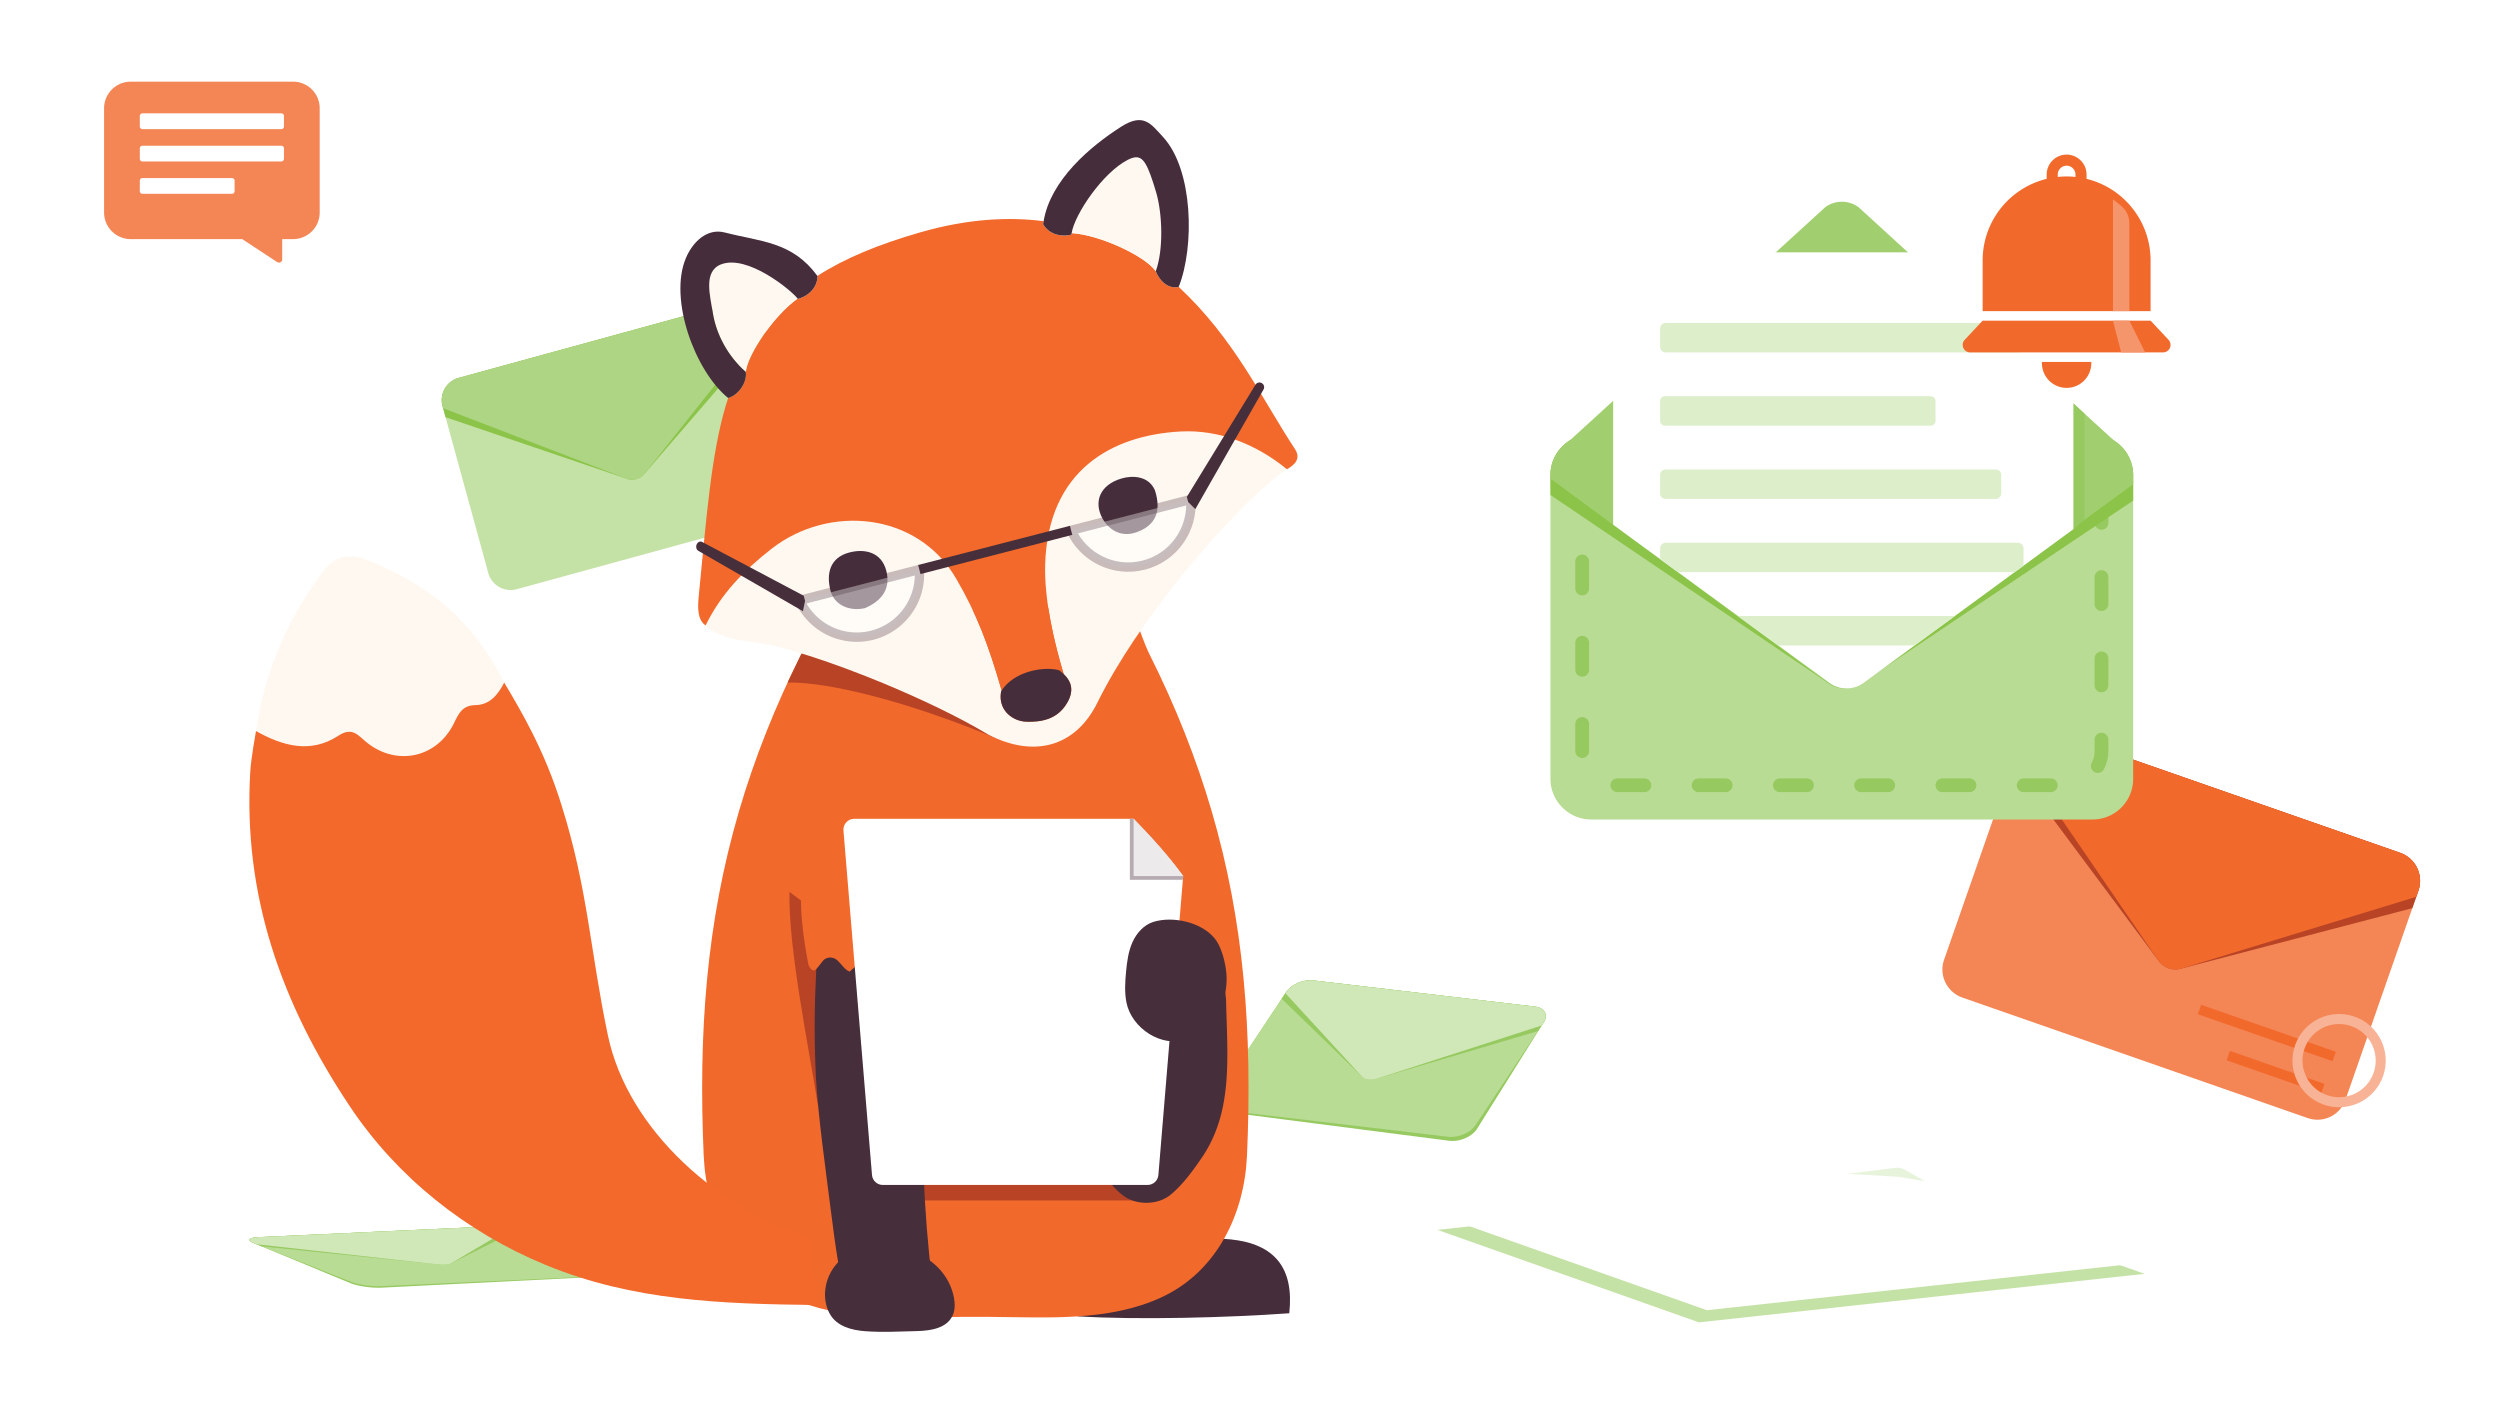 <?xml version="1.0" encoding="UTF-8" standalone="no"?>
<svg viewBox="0 0 267 150" xmlns="http://www.w3.org/2000/svg" xmlns:xlink="http://www.w3.org/1999/xlink" xml:space="preserve" style="fill-rule:evenodd;clip-rule:evenodd;stroke-linejoin:round;stroke-miterlimit:10">
  <defs>
    <path d="M0-1.241c1.323 2.907 4.574 4.539 7.774 3.712 3.2-.825 5.255-3.826 5.006-7.01L0-1.241Z" style="fill:#fff;fill-rule:nonzero" opacity=".3" id="reuse-0"/>
    <path d="M0-7.836A6.705 6.705 0 0 1-5.006-.825a6.704 6.704 0 0 1-7.773-3.713L0-7.836Z" style="fill:#fff;fill-rule:nonzero" opacity=".3" id="reuse-1"/>
    <path d="M0 1.682h-14.831a.282.282 0 0 1-.282-.282V.283c0-.156.126-.283.282-.283H0c.156 0 .282.127.282.283V1.4A.282.282 0 0 1 0 1.682" style="fill:#fff;fill-rule:nonzero" id="reuse-2"/>
  </defs>
  <path style="fill:none" d="M0 0h266v150H0z" transform="translate(.75)"/>
  <path d="M0-27.18 4.886-9.368a2.472 2.472 0 0 1-1.74 3.038l-29.377 8.058A2.479 2.479 0 0 1-29.276.003l-4.886-17.813a2.479 2.479 0 0 1 1.739-3.037l29.378-8.058A2.472 2.472 0 0 1 0-27.18" style="fill:#c5e2a6;fill-rule:nonzero" transform="translate(81.426 61.2)"/>
  <path d="m0-15.255.408 1.487-12.98 15.053a1.738 1.738 0 0 1-1.986.541l-19.286-6.553-.321-1.17a2.469 2.469 0 0 1 1.728-3.034l29.389-8.06A2.48 2.48 0 0 1 0-15.255" style="fill:#8cc44a;fill-rule:nonzero" transform="translate(81.429 49.286)"/>
  <path d="m0-15.255.143.521-12.715 16.019a1.738 1.738 0 0 1-1.986.541l-19.551-7.518-.056-.205a2.469 2.469 0 0 1 1.728-3.034l29.389-8.06A2.48 2.48 0 0 1 0-15.255" style="fill:#add583;fill-rule:nonzero" transform="translate(81.429 49.286)"/>
  <path d="m0-11.548-23.647-2.792c-1.06-.125-2.362.429-2.899 1.239l-7.279 10.972c-.537.81-.008 1.742 1.051 1.867l23.687 3.053c1.068.126 2.361-.429 2.899-1.239L.953-9.854c.538-.81.115-1.568-.953-1.694" style="fill:#96c960;fill-rule:nonzero" transform="translate(163.91 119.05)"/>
  <path d="M0-7.727-7.278 3.245c-.538.81-1.831 1.366-2.899 1.239l-23.648-2.792c-1.058-.125-1.49-.884-.953-1.694l7.278-10.972c.538-.81 1.84-1.364 2.899-1.239L-.953-9.421C.115-9.295.538-8.537 0-7.727" style="fill:#b9dc94;fill-rule:nonzero" transform="translate(164.863 116.923)"/>
  <path d="m0-1.578-.607.916-17.176 5.071c-.653.211-1.3.134-1.597-.19l-8.592-8.331.477-.72c.538-.81 1.831-1.366 2.89-1.241L-.948-3.279C.116-3.154.54-2.392 0-1.578" style="fill:#96c960;fill-rule:nonzero" transform="translate(164.858 110.781)"/>
  <path d="m0-1.578-.213.321-17.57 5.666c-.653.211-1.3.134-1.597-.19l-8.198-8.925.083-.126c.538-.81 1.831-1.366 2.89-1.241L-.948-3.279C.116-3.154.54-2.392 0-1.578" style="fill:#d0e7b8;fill-rule:nonzero" transform="translate(164.858 110.781)"/>
  <path d="m0-4.347 22.859-1.051c1.023-.047 2.482.161 3.249.467l10.378 4.13c.767.305.501.655-.522.703L13.139 1.051c-1.033.047-2.483-.162-3.249-.467L-.474-3.709c-.766-.305-.558-.591.474-.638" style="fill:#96c960;fill-rule:nonzero" transform="translate(27.577 136.475)"/>
  <path d="m0-2.908 10.378 4.13c.767.305 2.217.514 3.249.467L36.486.638C37.51.591 37.727.305 36.96 0L26.582-4.13c-.767-.305-2.226-.514-3.249-.467L.474-3.546c-1.032.048-1.24.333-.474.638" style="fill:#b9dc94;fill-rule:nonzero" transform="translate(27.103 135.674)"/>
  <path d="m0-.594.866.345L19.475 1.66c.712.079 1.337.05 1.543-.071l6.238-3.137-.681-.271c-.766-.305-2.217-.514-3.24-.466L.467-1.234C-.561-1.187-.77-.9 0-.594" style="fill:#96c960;fill-rule:nonzero" transform="translate(27.11 133.362)"/>
  <path d="m0-.594.304.121L19.475 1.66c.712.079 1.337.05 1.543-.071l5.676-3.36-.119-.048c-.766-.305-2.217-.514-3.24-.466L.467-1.234C-.561-1.187-.77-.9 0-.594" style="fill:#d0e7b8;fill-rule:nonzero" transform="translate(27.11 133.362)"/>
  <path d="M0-8.636c2.242.496 4.726.536 6.048.671 4.735.487 6.81 3.045 6.283 7.892C5.917.39-3.827.657-10.238.258c-.079-3.931 6.509-6.533 8.155-9.551.635.282 1.346.493 2.083.657" style="fill:#462d3b;fill-rule:nonzero" transform="translate(125.363 140.329)"/>
  <path d="M0-74.245c-.851 1.054-1.978 3.225-2.378 4.015-2.87 5.72-5.05 11.28-6.68 16.83-3.45 11.78-4.359 23.54-3.77 36.81.277 6.229 3.217 12.339 9.06 15.078C1.906 1.148 8.569.648 14.651.613h3.064c6.082.035 12.745.535 18.419-2.125 5.844-2.739 8.783-8.849 9.06-15.078.59-13.27-.32-25.03-3.77-36.81-1.63-5.55-3.81-11.11-6.68-16.83-.4-.79-1.693-4.133-1.723-5.163L0-74.245Z" style="fill:#f2692c;fill-rule:nonzero" transform="translate(87.984 140.031)"/>
  <path d="M-10.848-7.498c-.13 9.965-1.596 18.839-3.435 22.819l3.435-.131L-4.366-.381l-6.482-7.117" style="fill:#b84425;fill-rule:nonzero" transform="scale(1 -1) rotate(66.463 102.24 46.305)"/>
  <path d="M0-37.287h-28.635c-.649 0-1.137.598-1.058 1.293l3.998 35.06c.061.528.516.934 1.048.934H.341a1.06 1.06 0 0 0 1.048-.934l3.459-30.103c-1.409-2.197-3.165-4.33-4.848-6.25" style="fill:#b84425;fill-rule:nonzero" transform="translate(120.552 128.213)"/>
  <path d="M0 21.161a9.87 9.87 0 0 1-.608.538c-1.25 1.012-3.4 1.119-4.783.225-.754-.488-1.349-1.18-1.933-1.862a3018.419 3018.419 0 0 1-4.365-5.112 223.339 223.339 0 0 1-3.544-4.23c-.791-.976-1.879-3.298-3.249-3.25.106-.444.275-.883.42-1.32.097-.294.198-.595.395-.833.441-.531 1.215-.603 1.904-.646A58.373 58.373 0 0 0-4.125 2.744c.332-.091.681-.194.915-.446.164-.176.254-.407.402-.597.294-.379.776-.553 1.233-.7A40.66 40.66 0 0 1 3.501-.276c.356-.066.836-1.381 1.165-1.231.455.209.678 1.978.689 2.479.142 6.162.754 11.87-2.634 16.802-.788 1.147-1.686 2.395-2.721 3.387" style="fill:#462e3b;fill-rule:nonzero" transform="translate(125.591 105.927)"/>
  <use xlink:href="#a" x="121.138" y="107.24" width="10.838" height="13.005" transform="scale(.985 .929)"/>
  <path d="M0-23.072C-.123-16.971 2.084-6.39 3.087 0L4.18-19.945 0-23.072Z" style="fill:#b84425;fill-rule:nonzero" transform="translate(84.313 118.326)"/>
  <path d="M0-44.485c-1.444 7.376-3.342 14.958-3.771 22.62-.395 7.659.229 15.182 1.168 22.611l-9.17 1.129c-.974-4.082-1.456-7.341-1.967-11.413-.509-4.072-1.382-10.195-1.595-14.269-.402-8.156.173-14.244.899-22.553L0-44.485Z" style="fill:#462e3b;fill-rule:nonzero" transform="translate(102.474 138.829)"/>
  <use xlink:href="#b" x="94.563" y="94.494" width="11.539" height="35.37" transform="scale(.962 .983)"/>
  <use xlink:href="#c" x="112.222" y="110.103" width="17.18" height="21.35" transform="scale(.954 .97)"/>
  <path d="M0-8.133C-.66-6.094-.529-2.688.379 2.06c.116.267.283.566.571.608.289.033.903-1.046 1.18-1.209.47-.278.985-.209 1.399.181.419.395.72.956 1.26 1.159.47-.435.951-.878 1.538-1.134.587-.257 1.307-.298 1.84.058.201.135.371.322.598.407.953.361 1.729-1.261 2.729-1.064.327.064.593.321.922.38.376.067.759-.149.997-.45.238-.3.36-.673.478-1.038.345-1.071.692-2.149.857-3.262.374-2.519-.195-5.106.159-7.628" style="fill:#f2692c;fill-rule:nonzero" transform="translate(85.957 100.973)"/>
  <path d="M0-21.244c6.387 2.626 11.063 6.208 14.516 13.032-.649 1.275-1.516 2.387-3.054 2.409-1.424.021-1.801.905-2.322 1.964C7.351-.207 3.116.757-.101-1.765c-.988-.773-1.561-1.759-3.087-.762-2.974 1.942-5.939 1.1-8.791-.507.926-6.358 3.46-12.195 7.278-17.174 1.203-1.567 2.862-1.793 4.701-1.036" style="fill:#fff8f0;fill-rule:nonzero" transform="translate(39.326 81.085)"/>
  <path d="M0 52.126c-9.714-2.847-19.652-11.378-21.801-21.638-1.926-9.196-2.108-15.504-4.947-24.567-1.858-5.976-4.349-10.092-6.125-13.097-.647 1.279-1.527 2.374-3.054 2.407-1.427.017-1.809.896-2.324 1.959-1.792 3.635-6.025 4.598-9.246 2.075-.979-.781-1.56-1.76-3.087-.764-2.971 1.942-5.942 1.096-8.797-.498 0 0-.532 2.905-.615 4.382-.763 13.163 3.304 24.683 10.607 35.655 5.096 7.655 12.449 13.475 20.929 16.977 9.37 3.868 18.889 4.166 28.872 4.285" style="fill:#f2692b;fill-rule:nonzero" transform="translate(86.721 80.073)"/>
  <path d="M0-13.087c-1.628.575-2.96-.227-3.649-1.496-.933-1.732-.304-3.577 2.102-4.26 1.057-.304 2.82-.315 3.509 1.274.718 2.22.119 3.738-1.962 4.482m-29.004 8.106c-1.748.389-3.307-.407-3.682-1.859-.475-1.84-.053-3.529 1.995-4.078 1.573-.427 3.428-.121 3.961 1.942.514 1.953-.51 3.229-2.274 3.995M4.66-23.843c-7.271.4-14.121 4.11-14.423 14.185-.082 2.923.536 6.316 1.321 9.357.21.813.436 1.611.66 2.36.863.82 1.113 1.788.385 3.05-1.041 1.807-2.769 2.078-4.37 2.037-1.499-.047-3.078-1.282-2.69-3.261.014-.025.031-.039.055-.066-1.437-4.969-2.647-8.137-4.862-11.955-4.158-7.147-13.628-7.946-19.737-3.167-2.906 2.268-5.368 4.772-7.02 8.174 1.212 1.297 3.698 1.606 5.558 1.849 2.692.348 7.993 2.078 13.392 4.31 4.049 1.681 8.157 3.636 11.264 5.509 4.773 2.445 9.242 1.395 11.631-3.435C-1.986.666 1.246-3.979 4.521-8.057c4.728-5.888 9.558-10.585 11.547-11.759-3.321-2.706-7.284-4.255-11.408-4.027" style="fill:#fff8f0;fill-rule:nonzero" transform="translate(121.382 69.93)"/>
  <path d="M-3.005-4.143C-.893-4.33.025-2.693.16-1.063c.176 2.114-1.275 3.075-3.165 3.25-1.5.14-2.773-1.059-2.996-2.832.122-1.918.978-3.317 2.996-3.498" style="fill:#462d3b;fill-rule:nonzero" transform="scale(-1 1) rotate(-70.248 -2.563 93.547)"/>
  <path d="M-.746-.153C1.455.024 2.431 1.336 2.32 3.67 2.061 5.382.356 5.827-.746 5.809c-2.493-.038-3.588-1.654-3.131-3.568C-3.542.833-2.461-.289-.746-.153" style="fill:#462d3b;fill-rule:nonzero" transform="scale(1 -1) rotate(15.05 274.902 433.75)"/>
  <path d="M0 20.35c6.11-4.773 15.576-3.976 19.73 3.171 2.222 3.824 3.431 6.991 4.862 11.955 1.396-2.126 4.637-2.604 6.145-2.161.179.131.335.266.48.404h.002c-1.061-3.525-2.088-8-1.979-11.716.297-10.076 7.15-13.789 14.415-14.19 4.126-.228 8.085 1.321 11.407 4.03.873-.484 1.505-1.164.859-2.15-3.73-5.688-6.427-11.717-12.424-17.33-1.041.263-2.014-.558-2.445-1.668-1.16-1.663-6.073-3.909-8.985-4.073-.008.053-.023.111-.028.161-.821.234-2.298.135-3.02-1.117.013-.107.039-.211.057-.317-3.677-.475-8.062-.279-13.155 1.186-4.494 1.294-8.097 2.784-11.008 4.657.004.007.01.013.015.019-.026 1.447-1.27 2.248-2.102 2.441l-.028-.034C.383-4.69-2.532-.501-2.734 1.448c.159 1.177-.836 2.502-1.875 2.781-.08.247-.166.484-.242.739-1.584 5.294-2.086 12.043-2.91 20.434-.14 1.427-.09 2.534.733 3.125C-5.367 25.125-2.905 22.62 0 20.35" style="fill:#f2692b;fill-rule:nonzero" transform="translate(82.384 38.273)"/>
  <path d="M5.029-10.941c2.03.302 1.876 3.032 2.007 4.866.169 2.311-.543 4.891-2.007 6.916C4.392-1.012.608-4.436-2.126-5.541c.449-1.016 4.156-5.848 7.155-5.4" style="fill:#fff8f0;fill-rule:nonzero" transform="scale(-1 1) rotate(13.028 -207.564 -350.525)"/>
  <path d="M0-.769c-.016.024-.034.045-.048.068-.389 1.982 1.187 3.215 2.691 3.259 1.6.046 3.323-.227 4.368-2.042.722-1.253.472-2.223-.386-3.042a4.651 4.651 0 0 0-.479-.404C4.637-3.373 1.396-2.896 0-.769" style="fill:#462d3b;fill-rule:nonzero" transform="translate(106.976 74.518)"/>
  <path d="M0 12.59c-1.883-1.643-3.158-3.996-3.516-6.285-.284-1.817-1.05-4.442.86-5.194C.165-.001 4.866 3.871 5.532 4.759c.008.011.022.025.028.035.832-.193 2.077-.994 2.102-2.441l-.015-.019c-2.698-3.675-6.035-3.64-9.893-4.635-1.883-.485-3.422.996-4.153 2.736-1.845 4.386.956 12.028 4.51 14.941l.014-.005C-.836 15.092.16 13.767 0 12.59" style="fill:#462d3b;fill-rule:nonzero" transform="translate(79.65 27.13)"/>
  <path d="M0-4.665c-.44-1.489-.783-2.463-1.138-3.049-.315-.33-.658-.576-1.026-.703-.251.009-.533.103-.866.273-2.662 1.356-5.667 5.793-5.997 7.823 2.912.164 7.825 2.41 8.985 4.073C.81 1.406.656-2.442 0-4.665" style="fill:#fff8f0;fill-rule:nonzero" transform="translate(123.478 25.215)"/>
  <path d="M0 7.218c.005-.05.02-.107.028-.161C.357 5.028 3.363.59 6.025-.766c.333-.17.615-.264.866-.273.398-.015.717.196 1.026.703.354.586.698 1.56 1.138 3.049.656 2.223.81 6.071-.042 8.418.431 1.109 1.404 1.931 2.445 1.668l.007-.001C13.167 8.526 13.024.29 9.791-3.204 8.51-4.588 7.728-5.844 5.314-4.303 2.027-2.204-2.229 1.386-2.963 5.784c-.018.106-.044.21-.058.317.723 1.252 2.2 1.351 3.021 1.117" style="fill:#462d3b;fill-rule:nonzero" transform="translate(114.423 17.837)"/>
  <use style="fill:#fff;fill-rule:nonzero" transform="translate(114.393 57.88)" opacity=".3" xlink:href="#reuse-0"/>
  <use style="fill:none;fill-rule:nonzero;stroke:#462e3b;stroke-width:1px" transform="translate(114.393 57.88)" xlink:href="#reuse-0"/>
  <use style="fill:#fff;fill-rule:nonzero" transform="translate(98.183 68.66)" opacity=".3" xlink:href="#reuse-1"/>
  <use style="fill:none;fill-rule:nonzero;stroke:#462e3b;stroke-width:1px" transform="translate(98.183 68.66)" xlink:href="#reuse-1"/>
  <path d="M-.266 2.092h16.742" style="fill:none;fill-rule:nonzero;stroke:#462e3b;stroke-width:1px" transform="scale(1 -1) rotate(14.473 296.707 358.303)"/>
  <path d="M0 13.598 7.277.832l.014-.025A.5.5 0 0 0 6.424.31L-.907 12.291l.141.547h-.002" style="fill:#462e3b;fill-rule:nonzero" transform="translate(127.662 40.776)"/>
  <path d="m0 7.508-11.167-6.443-.02-.013c-.198-.122-.272-.414-.165-.668.11-.263.373-.384.586-.271L.086 5.86l.142.547.001-.001" style="fill:#462e3b;fill-rule:nonzero" transform="translate(85.753 57.767)"/>
  <path d="M0-39.106h-29.836c-.677 0-1.209.578-1.153 1.252l3.049 36.793c.05.6.551 1.061 1.153 1.061h28.28c.602 0 1.103-.461 1.153-1.061L5.292-32.99C3.726-35.159 1.813-37.244 0-39.106" style="fill:#fff;fill-rule:nonzero" transform="translate(121.07 126.553)"/>
  <path d="M0 6.515V0h.399c1.88 1.931 3.65 3.872 5.292 6.116l-.033.399H0Z" style="fill:#b5abb1;fill-rule:nonzero" transform="translate(120.67 87.447)"/>
  <path d="M0 6.116V0c1.813 1.862 3.726 3.947 5.292 6.116H0Z" style="fill:#eceaeb;fill-rule:nonzero" transform="translate(121.07 87.447)"/>
  <path d="M0 11.112c2.353-1.434 3.458-4.325 3.022-7.057-.164-1.028-.538-2.417-1.221-3.221C.358-.865-2.607-1.519-4.681-.89c-1.033.314-1.82 1.194-2.261 2.18-.441.985-.581 2.075-.683 3.15-.103 1.094-.171 2.207.041 3.285.538 2.725 3.753 4.906 6.497 3.909.387-.141.75-.316 1.087-.522" style="fill:#462e3b;fill-rule:nonzero" transform="translate(127.888 99.34)"/>
  <use xlink:href="#d" x="91.52" y="175.797" width="5.852" height="3.021" transform="scale(.975 .755)"/>
  <path d="M0-7.919c1.572-.622 3.5-.639 4.995-.389.343.057.681.135 1.012.233 2.399.713 4.247 2.616 4.692 5 .096.519.131 1.079-.028 1.604C10.176.17 8.283.455 6.775.494 4.951.541 3.07.639 1.259.51-.254.403-1.827-.023-2.565-1.357c-.889-1.605-.572-3.797.688-5.273.497-.582 1.148-1 1.877-1.289" style="fill:#462e3b;fill-rule:nonzero" transform="translate(91.182 141.666)"/>
  <path d="M0 14.213h-1.159v2.167a.344.344 0 0 1-.532.288l-3.737-2.455h-11.908a2.847 2.847 0 0 1-2.847-2.846V.241a2.847 2.847 0 0 1 2.847-2.846H0A2.846 2.846 0 0 1 2.846.241v11.126A2.846 2.846 0 0 1 0 14.213" style="fill:#f48656;fill-rule:nonzero" transform="translate(31.298 11.326)"/>
  <use style="fill:#fff;fill-rule:nonzero" transform="translate(30.045 12.107)" xlink:href="#reuse-2"/>
  <use style="fill:#fff;fill-rule:nonzero" transform="translate(30.045 15.562)" xlink:href="#reuse-2"/>
  <path d="M0 1.682h-9.559a.282.282 0 0 1-.282-.283V.283c0-.157.126-.283.282-.283H0c.156 0 .282.126.282.283v1.116A.282.282 0 0 1 0 1.682" style="fill:#fff;fill-rule:nonzero" transform="translate(24.773 19.017)"/>
  <path d="m0-7.4-7.798 22.352a3.168 3.168 0 0 1-4.045 1.94L-48.707 4.03c-1.65-.576-2.535-2.385-1.96-4.035l7.799-22.352c.576-1.65 2.394-2.516 4.045-1.94l36.864 12.862A3.167 3.167 0 0 1 0-7.4" style="fill:#f48656;fill-rule:nonzero" transform="translate(258.291 102.513)"/>
  <path d="m0 8.896-.651 1.866-24.646 6.446a2.229 2.229 0 0 1-2.49-.873L-43.375-4.607l.512-1.468a3.164 3.164 0 0 1 4.03-1.945L-1.955 4.847A3.178 3.178 0 0 1 0 8.896" style="fill:#b84425;fill-rule:nonzero" transform="translate(258.286 86.231)"/>
  <path d="m0 8.896-.229.654-25.068 7.658a2.229 2.229 0 0 1-2.49-.873L-42.952-5.819l.089-.256a3.164 3.164 0 0 1 4.03-1.945L-1.955 4.847A3.178 3.178 0 0 1 0 8.896" style="fill:#f2692c;fill-rule:nonzero" transform="translate(258.286 86.231)"/>
  <path d="M-.299-1.763h10.702" style="fill:none;fill-rule:nonzero;stroke:#f2692c;stroke-width:1.07px;stroke-linejoin:miter" transform="scale(1 -1) rotate(-19.232 -208.672 -760.444)"/>
  <path d="M-.425-2.509h15.231" style="fill:none;fill-rule:nonzero;stroke:#f2692c;stroke-width:1.07px;stroke-linejoin:miter" transform="scale(1 -1) rotate(-19.236 -193.471 -749.53)"/>
  <circle cx="-4.196" cy="1.464" style="fill:none;stroke:#f8b396;stroke-width:1.07px;stroke-linejoin:miter" transform="scale(1 -1) rotate(70.768 203.584 122.915)" r="4.445"/>
  <use xlink:href="#e" x="220.038" y="78.533" width="16.406" height="10.93" transform="scale(.965 .994)"/>
  <path d="M0-32.448V.001a4.34 4.34 0 0 1-4.358 4.337h-53.517c-2.396 0-4.359-1.941-4.359-4.337v-32.449c0-2.396 1.963-4.338 4.359-4.338h53.517A4.341 4.341 0 0 1 0-32.448" style="fill:#b9dc94;fill-rule:nonzero" transform="translate(227.823 83.185)"/>
  <path d="M0-27.271V.001c0 2.014-1.73 3.645-3.884 3.645h-47.694c-2.135 0-3.884-1.631-3.884-3.645v-27.272c0-2.014 1.749-3.646 3.884-3.646h47.694C-1.73-30.917 0-29.285 0-27.271Z" style="fill:none;fill-rule:nonzero;stroke:#96c960;stroke-width:1.47px;stroke-linecap:round;stroke-linejoin:miter;stroke-dasharray:2.89,5.79" transform="translate(224.438 80.222)"/>
  <path d="M0-18.611v2.708L-28.987 3.569a3.055 3.055 0 0 1-3.616-.005l-29.631-20.066v-2.13a4.337 4.337 0 0 1 4.338-4.337h53.538A4.358 4.358 0 0 1 0-18.611" style="fill:#8cc44a;fill-rule:nonzero" transform="translate(227.823 69.369)"/>
  <path d="M0-18.611v.95l-28.987 21.23a3.055 3.055 0 0 1-3.616-.005L-62.234-18.26v-.372a4.337 4.337 0 0 1 4.338-4.337h53.538A4.358 4.358 0 0 1 0-18.611" style="fill:#a1cf70;fill-rule:nonzero" transform="translate(227.823 69.369)"/>
  <path d="M-60.059 2.786h37.504a3.002 3.002 0 0 1 2.648 2.412l3.392 37.367-43.544-39.779Z" style="fill:#a1cf70;fill-rule:nonzero" transform="scale(-1 1) rotate(-42.413 -85.59 239.202)"/>
  <path d="M0-43.1v27.711L-22.452 1.057a3.087 3.087 0 0 1-3.627-.014l-23.098-16.89V-43.1c0-1.013.822-1.835 1.821-1.835h45.535c.999 0 1.821.822 1.821 1.835" style="fill:#fff;fill-rule:nonzero" transform="translate(221.461 71.886)"/>
  <path d="M0 3.147h-37.619a.596.596 0 0 1-.596-.596V.595c0-.329.267-.595.596-.595H0c.329 0 .596.266.596.595v1.956A.596.596 0 0 1 0 3.147" style="fill:#ddeeca;fill-rule:nonzero" transform="translate(215.516 34.49)"/>
  <path d="M0 3.147h-28.377a.519.519 0 0 1-.519-.519V.518c0-.287.232-.518.519-.518H0c.287 0 .519.231.519.518v2.11A.519.519 0 0 1 0 3.147" style="fill:#ddeeca;fill-rule:nonzero" transform="translate(206.197 42.314)"/>
  <path d="M0 3.147h-35.274a.577.577 0 0 1-.577-.577V.577c0-.319.258-.577.577-.577H0c.319 0 .577.258.577.577V2.57A.577.577 0 0 1 0 3.147" style="fill:#ddeeca;fill-rule:nonzero" transform="translate(213.152 50.138)"/>
  <path d="M0-1.968v1.865l-.954.69h-35.947L-38.81-.808v-1.16c0-.323.264-.587.587-.587H-.602c.338 0 .602.264.602.587" style="fill:#ddeeca;fill-rule:nonzero" transform="translate(216.116 60.52)"/>
  <path d="M-21.846 4.006h5.316l11.749-8.611 1.612-5.079-18.677 13.69Z" style="fill:#ddeeca;fill-rule:nonzero" transform="scale(-1 1) rotate(36.24 -209.714 -250.713)"/>
  <path d="M0 14.383h-17.936V8.967A8.968 8.968 0 0 1 0 8.967v5.416Z" style="fill:#f2692c;fill-rule:nonzero" transform="translate(229.682 18.846)"/>
  <path d="M0 3.393h-20.6a.8.8 0 0 1-.584-1.346L-19.268 0h17.935L.583 2.047A.8.8 0 0 1 0 3.393" style="fill:#f2692c;fill-rule:nonzero" transform="translate(231.015 34.244)"/>
  <path d="M0-2.723c-.001.029-.009.057-.009.086a2.637 2.637 0 1 0 5.273 0c0-.029-.008-.057-.009-.086H0Z" style="fill:#f2692c;fill-rule:nonzero" transform="translate(218.087 41.375)"/>
  <path d="M0 1.889h1.889V.945A.946.946 0 0 0 .944 0 .946.946 0 0 0 0 .945v.944Zm3.073 1.184h-4.257V.945c0-1.174.955-2.129 2.128-2.129 1.174 0 2.129.955 2.129 2.129v2.128Z" style="fill:#f2692c;fill-rule:nonzero" transform="translate(219.77 17.696)"/>
  <path d="M0-6.828v9.386h-1.749V-9.386l.846.677C-.332-8.252 0-7.56 0-6.828" style="fill:#f5956c;fill-rule:nonzero" transform="translate(227.413 30.671)"/>
  <path d="M-3.434 3.393h2.559L0 0h-1.749l-1.685 3.393Z" style="fill:#f5956c;fill-rule:nonzero" transform="matrix(-1 0 0 1 225.664 34.244)"/>
  <path d="M-4.363-2.142h1.567l7.657-8.382-.195-1.501-9.029 9.883Z" style="fill:#96c960;fill-rule:nonzero" transform="scale(1 -1) rotate(-42.414 55.757 -313.626)"/>
  <path d="M-74.151-8.032h29.628l43.145 20.759h-29.627L-74.151-8.032Z" style="fill:#c5e2a6;fill-rule:nonzero" transform="scale(-1 1) rotate(-19.478 268.126 515.23)"/>
  <path d="M-74.151-8.031h29.628l43.145 20.755-29.627.002-43.146-20.757Z" style="fill:#fff;fill-rule:nonzero" transform="scale(-1 1) rotate(-19.476 263.956 517.1)"/>
  <path d="M0 1.056 5.361-.693a.851.851 0 0 1 .904.25l2.003 2.297-2.999-.788L0 1.056Z" style="fill:#fff;fill-rule:nonzero" transform="translate(197.36 124.31)"/>
  <path d="m0-.112 5.322.315 2.946.483-2.16-1.219a1.772 1.772 0 0 0-1.1-.216L0-.112Z" style="fill:#e8f3db;fill-rule:nonzero" transform="translate(197.36 125.478)"/>
</svg>
